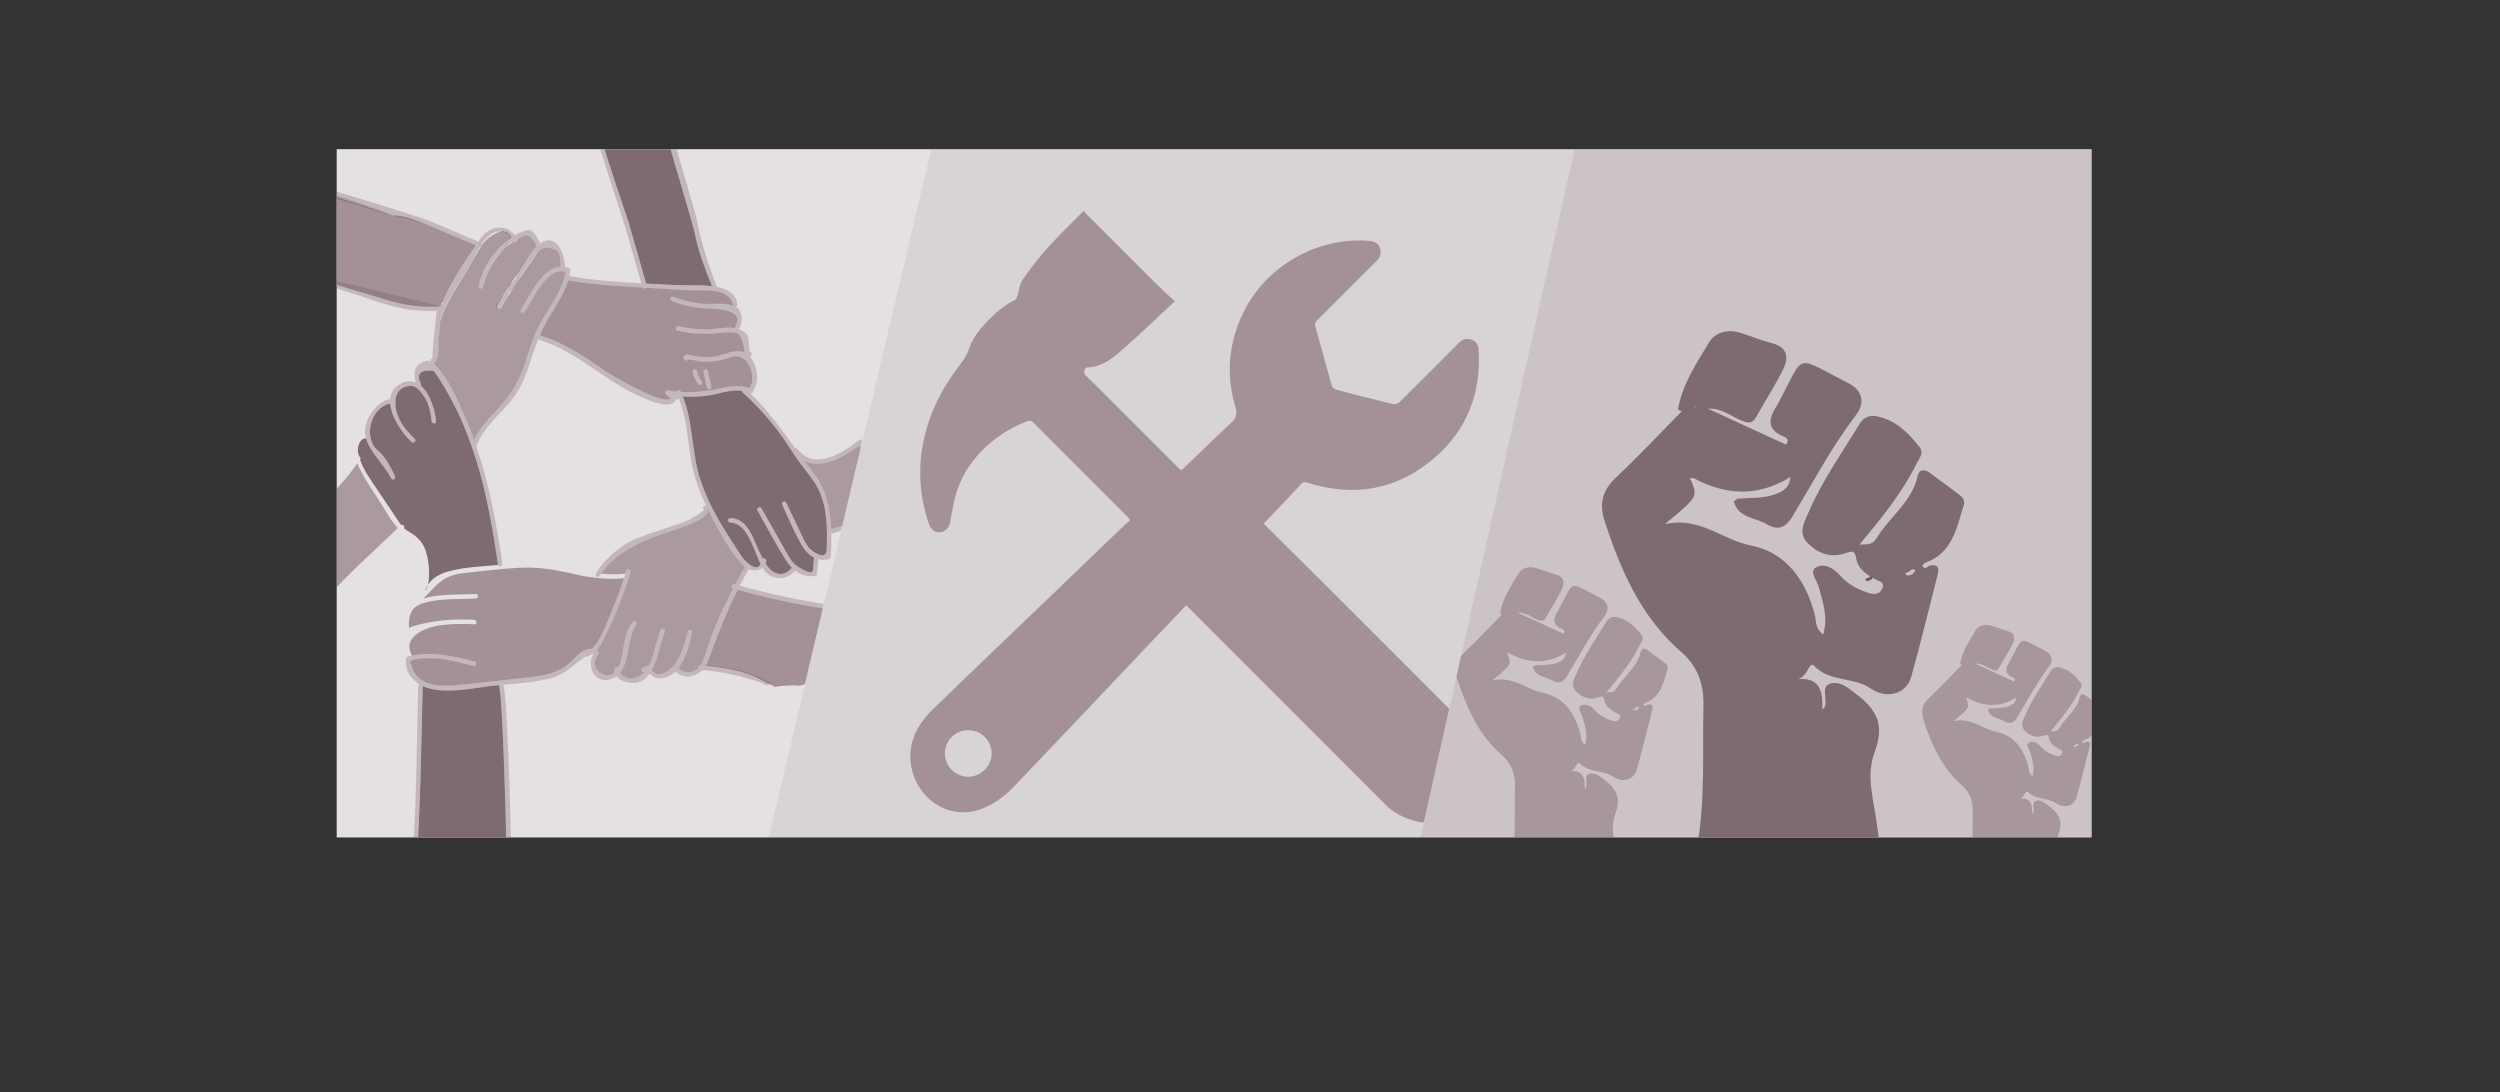 <?xml version="1.0" encoding="utf-8"?>
<!-- Generator: Adobe Illustrator 17.0.0, SVG Export Plug-In . SVG Version: 6.00 Build 0)  -->
<!DOCTYPE svg PUBLIC "-//W3C//DTD SVG 1.1//EN" "http://www.w3.org/Graphics/SVG/1.1/DTD/svg11.dtd">
<svg version="1.1" id="Layer_1" xmlns="http://www.w3.org/2000/svg" xmlns:xlink="http://www.w3.org/1999/xlink" x="0px" y="0px"
	 width="581.238px" height="253.981px" viewBox="0 0 581.238 253.981" enable-background="new 0 0 581.238 253.981"
	 xml:space="preserve">
<rect x="0" y="0" width="581.238" height="253.981" fill="#333333" stroke="none"/>
<rect x="78.289" y="34.691" fill="#FFFFFF" width="408" height="160"/>
<g>
	<defs>
		<polygon id="SVGID_22_" points="-590.711,-280.309 -590.711,-76.309 -407.923,-76.309 -353.486,-280.309 		"/>
	</defs>
	<clipPath id="SVGID_2_">
		<use xlink:href="#SVGID_22_"  overflow="visible"/>
	</clipPath>
	<g clip-path="url(#SVGID_2_)">
	</g>
</g>
<g>
	<defs>
		<polygon id="SVGID_2078_" points="-591.217,18.93 -591.217,224.411 -412.041,224.411 -356.623,19.888 		"/>
	</defs>
	<clipPath id="SVGID_4_">
		<use xlink:href="#SVGID_2078_"  overflow="visible"/>
	</clipPath>
	<g clip-path="url(#SVGID_4_)">
		<defs>
			<rect id="SVGID_2080_" x="-712.695" y="-1844.685" width="1923.24" height="3789.385"/>
		</defs>
		<clipPath id="SVGID_6_">
			<use xlink:href="#SVGID_2080_"  overflow="visible"/>
		</clipPath>
	</g>
</g>
<g>
	<polygon opacity="0.3" fill="#7E6B71" points="216.489,34.691 178.727,194.691 330.249,194.691 366.029,34.691 	"/>
	<polygon opacity="0.2" fill="#7E6B71" points="78.289,34.691 78.289,194.691 178.727,194.691 216.489,34.691 	"/>
	<polygon opacity="0.4" fill="#7E6B71" points="486.289,34.691 366.029,34.691 330.249,194.691 486.289,194.691 	"/>
	<path fill="#71535C" d="M389.438,102.85c0.251,0.092,0.502,0.184,0.753,0.275C389.84,103.308,389.573,103.259,389.438,102.85z"/>
	<path fill="#71535C" d="M400.978,120.135c-0.228,0.186-0.455,0.372-0.683,0.558C400.523,120.507,400.75,120.321,400.978,120.135z"
		/>
	<polygon fill="#71535C" points="392.77,102.345 392.968,102.373 392.849,102.531 	"/>
	<path fill="#71535C" d="M434.991,134.817c-0.479,0.173-0.98,0.543-1.362-0.152c0.285-0.14,0.57-0.28,0.856-0.419
		C434.654,134.436,434.823,134.627,434.991,134.817z"/>
	<path fill="#71535C" d="M438.196,133.2c-0.303,0.324-0.75,0.581-1.059,0.247c-0.391-0.423,0.13-0.657,0.43-0.885
		C437.776,132.774,437.986,132.987,438.196,133.2z"/>
	<path fill="#71535C" d="M434.485,134.246c0.342-0.361,0.718-0.605,1.115-0.121c0.031,0.038-0.395,0.452-0.609,0.692
		C434.823,134.627,434.654,134.436,434.485,134.246z"/>
	<path fill="#71535C" d="M392.008,116.642c-0.109-0.137-0.217-0.275-0.326-0.412c0.247-0.042,0.494-0.084,0.741-0.127
		C392.287,116.283,392.148,116.463,392.008,116.642z"/>
	<g>
		<defs>
			<polygon id="SVGID_2454_" points="486.289,34.691 366.029,34.691 330.249,194.691 486.289,194.691 			"/>
		</defs>
		<clipPath id="SVGID_8_">
			<use xlink:href="#SVGID_2454_"  overflow="visible"/>
		</clipPath>
		<path clip-path="url(#SVGID_8_)" fill="#7E6B71" d="M403.92,115.941c2.836-0.248,5.71-0.01,8.495-0.917
			c2.104-0.685,3.685-1.689,3.82-4.119c-7.504,4.669-15.006,4.29-22.546,0.215c-0.296,0.051-0.591,0.101-0.887,0.152
			c0.13,0.164,0.26,0.328,0.389,0.492c1.512,3.777,1.512,3.777-6.129,10.102c8.174-1.844,13.352,3.666,20,4.953
			c8.153,1.578,12.868,8.12,14.888,16.248c0.35,1.409,0.049,3.036,1.933,4.447c1.243-4.094-0.144-7.608-1.071-11.172
			c-0.384-1.476-2.218-3.383-0.67-4.377c1.776-1.141,4.116,0.073,5.472,1.626c1.891,2.166,4.168,3.437,6.816,4.256
			c1.284,0.397,2.506,0.439,3.165-0.957c0.757-1.605-0.874-1.782-1.655-2.23c-2.067-1.185-4.028-2.383-4.415-5
			c-0.308-2.084-1.586-1.323-2.73-0.966c-3.407,1.063-6.27-0.126-8.569-2.491c-2.287-2.352-0.651-5.005,0.321-7.245
			c3.163-7.286,7.774-13.769,11.881-20.53c0.896-1.475,2.312-1.942,3.889-1.641c4.451,0.85,7.419,3.883,10.032,7.259
			c1.009,1.303-0.193,2.587-0.778,3.774c-3.396,6.9-8.261,12.792-13.277,18.816c2.872-0.135,3.051-0.02,4.358-2.054
			c2.996-4.663,7.887-8.061,9.177-13.874c0.378-1.705,1.623-1.648,2.83-0.777c2.324,1.676,4.611,3.403,6.902,5.125
			c0.808,0.608,1.339,1.336,0.985,2.451c-1.681,5.286-2.59,11.08-8.87,13.295c-0.359,0.274-0.983,0.553-0.515,1.059
			c0.369,0.399,0.904,0.092,1.267-0.295c1.895-0.525,2.55,0.157,2.061,2.057c-2.041,7.927-3.923,15.899-6.155,23.772
			c-1.082,3.814-5.447,5.36-9.455,2.649c-4.055-2.743-9.392-1.383-13.098-5.234c-1.278-1.328-1.532,3.188-4.312,3.127
			c5.766-0.709,6.329,2.82,6.218,7.041c0.417-0.447,0.55-0.528,0.587-0.64c0.584-1.776-0.831-4.549,0.963-5.291
			c2.374-0.983,4.584,0.97,6.551,2.497c5.119,3.974,6.206,7.484,4.014,13.459c-1.949,5.311-0.299,10.54,0.443,15.739
			c1.136,7.959,1.291,7.942-6.54,9.469c-10.178,1.985-20.375,3.879-30.527,5.993c-2.885,0.601-4.054-0.309-4.341-3.09
			c-0.21-2.038-0.632-4.064-0.273-6.11c1.924-10.971,1.242-22.047,1.48-33.093c0.109-5.054-1.474-9.126-5.18-12.34
			c-9.363-8.12-14.024-18.925-17.771-30.332c-1.355-4.126-0.572-7.24,2.655-10.259c5.272-4.933,10.198-10.234,15.27-15.38
			c-0.3-0.109-0.6-0.219-0.901-0.329c0.949-5.814,4.214-10.61,7.118-15.498c1.497-2.52,4.315-3.29,7.257-2.423
			c2.487,0.733,4.889,1.776,7.397,2.416c3.743,0.954,4.053,3.397,2.637,6.218c-1.896,3.777-4.216,7.34-6.269,11.042
			c-0.936,1.687-2.078,1.278-3.45,0.726c-2.352-0.947-4.344-2.872-7.749-2.744c6.428,2.959,12.312,5.668,18.161,8.36
			c0.854-0.971,0.186-1.578-0.323-1.779c-4.106-1.619-3.863-4.211-1.763-7.294c0.229-0.336,0.379-0.726,0.573-1.087
			c6.069-11.299,3.286-10.591,16.155-4.065c3.052,1.548,3.849,4.452,1.709,7.262c-5.654,7.426-10.008,15.644-14.783,23.604
			c-1.556,2.594-3.295,3.491-6.003,1.875c-2.674-1.595-6.587-1.383-7.684-5.275C403.376,116.386,403.648,116.163,403.92,115.941z
			 M443.992,132.816c-0.341,0.167-0.682,0.334-1.023,0.502c0.457,0.831,1.056,0.389,1.628,0.181
			c0.256-0.286,0.766-0.782,0.729-0.828C444.851,132.093,444.401,132.384,443.992,132.816z M394.104,94.665l0.095,0.223l0.141-0.189
			L394.104,94.665z"/>
		<path opacity="0.4" clip-path="url(#SVGID_8_)" fill="#71535C" d="M356.851,154.7c1.662-0.145,3.346-0.006,4.978-0.538
			c1.233-0.402,2.159-0.99,2.238-2.414c-4.398,2.736-8.793,2.514-13.212,0.126c-0.173,0.03-0.346,0.059-0.52,0.089
			c0.076,0.096,0.152,0.192,0.228,0.289c0.886,2.214,0.886,2.214-3.591,5.92c4.79-1.081,7.824,2.149,11.72,2.903
			c4.777,0.925,7.54,4.758,8.724,9.521c0.205,0.825,0.029,1.779,1.133,2.606c0.729-2.399-0.085-4.458-0.628-6.547
			c-0.225-0.865-1.3-1.983-0.392-2.565c1.041-0.668,2.412,0.043,3.207,0.953c1.108,1.269,2.442,2.014,3.994,2.494
			c0.753,0.233,1.469,0.257,1.855-0.561c0.444-0.941-0.512-1.044-0.97-1.307c-1.211-0.695-2.361-1.396-2.587-2.93
			c-0.181-1.221-0.93-0.775-1.6-0.566c-1.997,0.623-3.674-0.074-5.022-1.46c-1.34-1.378-0.382-2.933,0.188-4.246
			c1.854-4.269,4.556-8.069,6.962-12.031c0.525-0.864,1.355-1.138,2.279-0.962c2.608,0.498,4.347,2.276,5.879,4.254
			c0.591,0.764-0.113,1.516-0.456,2.212c-1.99,4.043-4.841,7.496-7.78,11.026c1.683-0.079,1.788-0.012,2.554-1.204
			c1.756-2.732,4.622-4.724,5.378-8.13c0.222-0.999,0.951-0.966,1.658-0.455c1.362,0.982,2.702,1.994,4.044,3.004
			c0.474,0.356,0.785,0.783,0.577,1.436c-0.985,3.098-1.517,6.493-5.198,7.791c-0.21,0.16-0.576,0.324-0.302,0.62
			c0.217,0.234,0.53,0.054,0.742-0.173c1.11-0.308,1.494,0.092,1.208,1.205c-1.196,4.645-2.299,9.317-3.607,13.931
			c-0.634,2.235-3.192,3.141-5.541,1.552c-2.376-1.607-5.504-0.811-7.675-3.067c-0.749-0.778-0.898,1.868-2.527,1.833
			c3.379-0.415,3.709,1.653,3.644,4.126c0.244-0.262,0.323-0.309,0.344-0.375c0.342-1.04-0.487-2.666,0.564-3.101
			c1.391-0.576,2.686,0.568,3.839,1.463c3,2.329,3.637,4.386,2.352,7.887c-1.142,3.112-0.175,6.177,0.26,9.223
			c0.666,4.664,0.756,4.654-3.833,5.549c-5.965,1.163-11.94,2.273-17.889,3.512c-1.691,0.352-2.376-0.181-2.544-1.81
			c-0.123-1.194-0.37-2.381-0.16-3.581c1.128-6.429,0.728-12.919,0.867-19.392c0.064-2.961-0.864-5.348-3.035-7.231
			c-5.487-4.759-8.218-11.09-10.414-17.774c-0.794-2.418-0.335-4.243,1.556-6.012c3.089-2.89,5.976-5.997,8.948-9.013
			c-0.176-0.064-0.352-0.128-0.528-0.193c0.556-3.407,2.469-6.217,4.171-9.082c0.877-1.477,2.529-1.928,4.252-1.42
			c1.458,0.43,2.865,1.041,4.335,1.415c2.193,0.559,2.375,1.991,1.545,3.643c-1.111,2.214-2.471,4.301-3.674,6.471
			c-0.548,0.988-1.218,0.749-2.022,0.426c-1.378-0.555-2.546-1.683-4.541-1.608c3.767,1.734,7.215,3.321,10.642,4.899
			c0.5-0.569,0.109-0.925-0.189-1.042c-2.406-0.948-2.264-2.467-1.033-4.275c0.134-0.197,0.222-0.425,0.336-0.637
			c3.556-6.621,1.926-6.207,9.467-2.382c1.788,0.907,2.256,2.609,1.002,4.256c-3.313,4.351-5.865,9.167-8.663,13.832
			c-0.912,1.52-1.931,2.045-3.517,1.099c-1.567-0.935-3.86-0.811-4.503-3.091C356.532,154.96,356.692,154.83,356.851,154.7z
			 M380.333,164.589c-0.2,0.098-0.4,0.196-0.6,0.294c0.268,0.487,0.619,0.228,0.954,0.106c0.15-0.168,0.449-0.458,0.427-0.485
			C380.837,164.165,380.573,164.336,380.333,164.589z M351.099,142.232l0.056,0.13l0.083-0.11L351.099,142.232z"/>
		<path opacity="0.4" clip-path="url(#SVGID_8_)" fill="#71535C" d="M462.588,164.717c1.416-0.124,2.851-0.005,4.241-0.458
			c1.05-0.342,1.84-0.843,1.907-2.057c-3.747,2.331-7.492,2.142-11.256,0.107c-0.148,0.026-0.295,0.051-0.443,0.076
			c0.065,0.082,0.13,0.164,0.194,0.246c0.755,1.886,0.755,1.886-3.06,5.044c4.081-0.921,6.666,1.831,9.985,2.473
			c4.07,0.788,6.424,4.054,7.433,8.112c0.175,0.703,0.024,1.516,0.965,2.22c0.621-2.044-0.072-3.798-0.535-5.578
			c-0.192-0.737-1.107-1.689-0.334-2.185c0.887-0.569,2.055,0.036,2.732,0.812c0.944,1.081,2.081,1.716,3.403,2.125
			c0.641,0.198,1.251,0.219,1.58-0.478c0.378-0.801-0.437-0.89-0.826-1.113c-1.032-0.592-2.011-1.19-2.204-2.496
			c-0.154-1.04-0.792-0.66-1.363-0.482c-1.701,0.531-3.13-0.063-4.278-1.244c-1.142-1.174-0.325-2.499,0.16-3.617
			c1.579-3.637,3.881-6.874,5.932-10.25c0.447-0.736,1.154-0.97,1.942-0.819c2.222,0.424,3.704,1.939,5.008,3.624
			c0.504,0.651-0.097,1.292-0.388,1.884c-1.695,3.445-4.124,6.386-6.629,9.394c1.434-0.067,1.523-0.01,2.176-1.026
			c1.496-2.328,3.938-4.024,4.582-6.927c0.189-0.851,0.81-0.823,1.413-0.388c1.16,0.837,2.302,1.699,3.446,2.559
			c0.403,0.303,0.668,0.667,0.492,1.224c-0.839,2.639-1.293,5.532-4.429,6.638c-0.179,0.137-0.491,0.276-0.257,0.529
			c0.184,0.199,0.451,0.046,0.632-0.147c0.946-0.262,1.273,0.078,1.029,1.027c-1.019,3.958-1.958,7.938-3.073,11.868
			c-0.54,1.904-2.72,2.676-4.72,1.323c-2.024-1.369-4.689-0.691-6.539-2.613c-0.638-0.663-0.765,1.592-2.153,1.561
			c2.879-0.354,3.16,1.408,3.104,3.515c0.208-0.223,0.275-0.263,0.293-0.32c0.291-0.886-0.415-2.271,0.481-2.642
			c1.185-0.491,2.288,0.484,3.27,1.247c2.556,1.984,3.099,3.737,2.004,6.719c-0.973,2.652-0.149,5.262,0.221,7.858
			c0.567,3.973,0.644,3.965-3.265,4.727c-5.082,0.991-10.173,1.937-15.241,2.992c-1.44,0.3-2.024-0.154-2.167-1.542
			c-0.105-1.018-0.315-2.029-0.136-3.051c0.961-5.477,0.62-11.007,0.739-16.522c0.054-2.523-0.736-4.556-2.586-6.161
			c-4.675-4.054-7.001-9.449-8.872-15.143c-0.677-2.06-0.286-3.615,1.326-5.122c2.632-2.463,5.091-5.11,7.624-7.678
			c-0.15-0.055-0.3-0.109-0.45-0.164c0.474-2.903,2.104-5.297,3.554-7.737c0.747-1.258,2.154-1.643,3.623-1.21
			c1.242,0.366,2.441,0.887,3.693,1.206c1.869,0.476,2.023,1.696,1.317,3.104c-0.947,1.886-2.105,3.665-3.13,5.513
			c-0.467,0.842-1.038,0.638-1.722,0.363c-1.174-0.473-2.169-1.434-3.869-1.37c3.209,1.477,6.147,2.83,9.067,4.174
			c0.426-0.485,0.093-0.788-0.161-0.888c-2.05-0.808-1.929-2.102-0.88-3.642c0.114-0.168,0.189-0.362,0.286-0.543
			c3.03-5.641,1.641-5.288,8.065-2.029c1.524,0.773,1.922,2.223,0.853,3.626c-2.823,3.707-4.997,7.81-7.38,11.785
			c-0.777,1.295-1.645,1.743-2.997,0.936c-1.335-0.796-3.288-0.691-3.836-2.634C462.316,164.939,462.452,164.828,462.588,164.717z
			 M482.594,173.142c-0.17,0.083-0.341,0.167-0.511,0.25c0.228,0.415,0.527,0.194,0.813,0.09c0.128-0.143,0.383-0.39,0.364-0.413
			C483.023,172.781,482.798,172.927,482.594,173.142z M457.687,154.095l0.048,0.111l0.07-0.094L457.687,154.095z"/>
	</g>
	<g>
		<defs>
			<polygon id="SVGID_2456_" points="78.289,34.691 78.289,194.691 178.727,194.691 216.489,34.691 			"/>
		</defs>
		<clipPath id="SVGID_10_">
			<use xlink:href="#SVGID_2456_"  overflow="visible"/>
		</clipPath>
		<g clip-path="url(#SVGID_10_)">
			<path fill="#7E6B71" d="M96.786,198.536c5.496,4.715,14.021,5.727,19.992,1.727c0.318-0.55,0.572-1.166,0.728-1.877
				c0.038-0.171,0.135-0.276,0.254-0.331c-0.023-3.208-0.838-35.566-1.73-38.578c-0.019-0.065-0.019-0.123-0.016-0.18
				c-0.571,0.054-1.14,0.11-1.705,0.172c-4.189,0.46-11.527,2.183-16.045,0.022c0.003,0.026,0.013,0.045,0.012,0.073
				C98.159,162.986,97.662,195.234,96.786,198.536z"/>
			<path opacity="0.5" fill="#71535C" d="M75.332,140.03c3.988-5.323,12.419-12.583,17.126-17.245
				c-1.811-1.95-3.157-4.719-4.54-6.775c-0.523-0.778-3.313-4.743-4.852-8.269c-3.296,4.633-7.095,9.06-12.62,10.895
				c-0.058,0.087-0.098,0.147-0.156,0.234C70.893,126.366,70.995,133.998,75.332,140.03z"/>
			<path opacity="0.5" fill="#71535C" d="M145.418,133.34c0.067-0.216,0.14-0.43,0.205-0.646c0.195-0.643,1.203-0.369,1.007,0.278
				c-1.287,4.25-2.84,8.429-4.767,12.433c-0.876,1.821-1.729,4.243-3.222,5.835c0.418-0.097,0.858,0.471,0.487,0.885
				c-2.59,2.897,1.429,6.271,3.734,4.266c-0.191-0.713,0.224-1.544,0.931-1.332c0.492-1.03,0.752-2.114,0.941-3.251
				c0.421-2.531,0.737-5.008,2.306-7.115c0.397-0.534,1.305-0.014,0.902,0.527c-2.109,2.831-1.465,8.495-3.825,11.294
				c0.86,0.668,1.699,1.375,2.977,1.208c1.146-0.15,2.103-0.723,2.844-1.532c-0.06,0.008-0.12,0.021-0.18,0.046
				c-0.621,0.26-0.89-0.752-0.278-1.007c0.331-0.138,0.662-0.277,0.993-0.415c0.112-0.047,0.259-0.019,0.382,0.045
				c0.042-0.08,0.089-0.157,0.127-0.239c1.24-2.627,1.492-5.568,2.67-8.224c0.273-0.615,1.173-0.083,0.902,0.527
				c-0.947,2.136-1.489,6.155-3.035,8.923c1.301,1.721,3.379,0.682,4.828-0.781c0.054-0.187,0.195-0.339,0.366-0.394
				c0.43-0.492,0.782-1.007,1.006-1.466c1.004-2.052,1.708-4.17,2.195-6.398c0.144-0.658,1.151-0.379,1.007,0.278
				c-0.526,2.408-1.388,5.995-3.181,8.286c0.89,0.75,2.097,1.165,3.255,0.786c0.595-0.194,1.046-0.49,1.412-0.851
				c-0.115-0.262-0.047-0.582,0.323-0.666c0.083-0.019,0.166-0.037,0.248-0.056c0.361-0.583,0.613-1.263,0.846-1.995
				c0.765-2.4,1.593-4.783,2.554-7.113c1.121-2.718,2.553-5.769,4.056-8.673c-0.611-0.206-0.339-1.18,0.301-0.996
				c0.065,0.019,0.13,0.036,0.195,0.054c0.752-1.421,1.514-2.795,2.26-4.058c-0.049-0.042-0.105-0.076-0.152-0.122
				c-3.14-3.039-5.493-7.687-7.547-11.505c-0.278-0.516-0.548-1.035-0.811-1.557c-0.389,1.716-2.881,2.663-4.306,3.27
				c-2.198,0.937-4.468,1.621-6.733,2.37c-4.724,1.562-10.947,4.641-13.876,9.114C141.735,133.573,143.661,133.609,145.418,133.34z"
				/>
			<path fill="#7E6B71" d="M176.131,118.707c-0.333-0.587,0.569-1.113,0.902-0.527c1.671,2.942,3.342,5.884,5.013,8.826
				c0.785,1.383,1.539,3.014,2.687,4.141c0.326,0.32,4.072,3.062,4.29,1.343c0.076-0.602,0.152-2.236,0.229-2.849
				c-0.925-0.457-1.734-1.192-2.345-2.136c-2.034-3.141-3.43-6.775-5.04-10.146c-0.289-0.605,0.612-1.135,0.902-0.527
				c1.182,2.475,2.355,4.955,3.547,7.425c0.521,1.079,1.046,2.349,1.882,3.224c0.963,1.008,3.897,2.88,3.995,0.334
				c0.185-4.789,0.202-10.111-2.117-14.458c-1.121-2.101-2.684-3.824-4.086-5.73c-1.416-1.925-2.637-3.976-4.018-5.924
				c-2.708-3.82-5.796-7.283-9.269-10.421c-0.141-0.128-0.177-0.277-0.154-0.416c-2.789-0.42-5.661,0.833-8.452,1.169
				c-1.792,0.215-3.558,0.266-5.322,0.167c2.46,6.185,1.965,13.022,4.055,19.33c1.316,3.973,3.203,7.698,5.387,11.261
				c0.951,1.551,1.928,3.086,2.926,4.607c0.456,0.695,0.891,1.415,1.381,2.087c0.437,0.6,3.203,3.859,4.306,1.665
				c-1.726-3.589-3.096-9.618-7.037-9.643c-0.674-0.004-0.674-1.049,0-1.045c2.734,0.017,4.263,2.319,5.319,4.589
				c0.39,0.838,1.188,2.888,2.234,4.832c0.329-0.192,0.893,0.087,0.796,0.591c-0.036,0.188-0.093,0.358-0.159,0.521
				c1.586,2.585,4.102,3.443,6.124,1c-0.438-0.442-0.839-0.942-1.195-1.491C180.452,126.712,178.364,122.639,176.131,118.707z"/>
			<path fill="#A39197" d="M193.642,146.847c-0.161-1.61-0.397-3.203-0.527-4.81c-0.17-0.052-0.346-0.1-0.527-0.143
				c-0.197-0.047-0.301-0.174-0.344-0.32c-7.001-1.064-13.918-2.555-20.737-4.471c-2.668,5.319-4.943,11.105-6.894,16.466
				c-0.155,0.425-0.354,0.824-0.585,1.192c3.208,0.394,6.461,0.816,9.531,1.827c2.314,0.762,4.417,2.079,6.614,3.107
				c1.594-0.303,3.246-0.335,4.862-0.336c0.225,0,0.424,0.037,0.612,0.09c2.912-0.421,4.725-2.605,6.249-5.476
				C193.121,151.662,193.907,149.504,193.642,146.847z"/>
			<path opacity="0.5" fill="#71535C" d="M209.319,114.464c0.158-0.307,0.305-0.63,0.445-0.961c0.409-1.759,0.711-3.519,0.569-5.293
				c-0.278-3.469-2.226-7.341-6.191-6.866c-0.214,0.026-0.405,0.014-0.585-0.013c-1.281,0.905-2.138,1.998-3.664,2.469
				c-0.162,0.05-0.3,0.024-0.407-0.046c-3.545,2.659-8.54,5.439-12.492,3.361c0.67,0.903,1.349,1.803,2.048,2.696
				c3.03,3.872,4.013,8.506,4.209,13.24c0.029-0.015,0.05-0.036,0.083-0.047c5.228-1.718,12.973-2.916,15.716-8.307
				C209.116,114.568,209.214,114.499,209.319,114.464z"/>
			<path fill="#A39197" d="M133.731,133.522c-4.393-1.034-8.66-1.792-13.195-1.511c-4.246,0.263-8.486,0.765-12.714,1.231
				c-2.901,0.32-4.769,1.173-6.805,3.255c-0.862,0.881-1.724,1.763-2.586,2.644c3.845-1.133,8.261-0.826,12.188-1.039
				c0.674-0.036,0.67,1.009,0,1.045c-3.518,0.19-7.338-0.015-10.794,0.721c-1.515,0.323-3.466,0.847-4.189,2.402
				c-0.578,1.244-0.625,2.488-0.523,3.77c0.22-0.16,0.483-0.295,0.801-0.394c4.61-1.439,9.553-1.808,14.353-1.542
				c0.67,0.037,0.673,1.082,0,1.045c-2.579-0.143-5.177-0.135-7.743,0.2c-3.093,0.404-9.192,2.379-6.798,7.028
				c0.008,0.015,0.006,0.029,0.013,0.044c4.92-0.974,9.764,0.144,14.575,1.395c0.652,0.169,0.375,1.177-0.278,1.007
				c-3.061-0.796-6.228-1.683-9.409-1.763c-1.535-0.039-3.108-0.039-4.609,0.341c-0.499,0.126-0.706,0.423-0.735,0.8
				c0.148,0.042,0.276,0.147,0.322,0.347c1.22,5.369,7.402,5.119,11.698,4.647c4.338-0.477,8.676-0.953,13.013-1.43
				c4.506-0.495,9.333-0.698,12.696-4.186c1.019-1.056,2.626-2.937,4.474-2.665c2.254-1.885,3.677-6.352,4.645-8.613
				c1.105-2.581,2.077-5.204,2.94-7.87C141.571,134.831,136.993,134.29,133.731,133.522z"/>
			<path fill="#7E6B71" d="M161.528,54.271c-0.461-2.342-5.167-17.713-5.722-20.035c-0.086-0.358-0.518-2.074-0.976-3.642
				c-4.926-0.327-9.787,1.654-14.39,3.471c0.25,1.691,5.412,16.588,5.793,17.921c0.46,1.607,0.919,3.214,1.379,4.822
				c0.868,3.036,1.736,6.072,2.605,9.109c2.027,0.108,4.051,0.207,6.063,0.32c2.978,0.167,6.238-0.073,9.252,0.299
				C163.926,62.514,162.368,58.543,161.528,54.271z"/>
			<path fill="#A39197" d="M170.328,82.93c-1.14,0.339-2.28,0.756-3.464,0.915c-1.32,0.177-2.654,0.329-3.987,0.182
				c-0.487-0.054-2.034-0.465-2.805-0.498c-0.01,0.011-0.012,0.022-0.023,0.033c-0.038,0.036-0.076,0.073-0.114,0.109
				c-0.192,0.184-0.552,0.221-0.739,0c-0.049-0.058-0.099-0.117-0.148-0.175c-0.217-0.256-0.201-0.637,0.106-0.82
				c0.367-0.22,0.572-0.271,1.012-0.166c2.076,0.493,4.298,0.749,6.419,0.33c1.792-0.354,4.2-1.66,6.065-1.045
				c0.18,0.059,0.352,0.136,0.519,0.222c-0.293-1.596-0.614-4.453-2.278-4.684c-1.403-0.194-2.731-0.018-4.124,0.118
				c-3.127,0.304-6.164,0.105-9.226-0.581c-0.657-0.147-0.379-1.155,0.278-1.007c2.626,0.588,5.346,0.893,8.037,0.632
				c1.512-0.147,3.112-0.474,4.632-0.263c0.131,0.018,0.256,0.04,0.38,0.063c-0.015-0.102-0.005-0.212,0.066-0.327
				c2.822-4.592-6.32-4.14-8.179-4.361c-2.261-0.268-4.403-0.778-6.532-1.594c-0.623-0.238-0.353-1.249,0.278-1.007
				c2.596,0.994,5.339,1.68,8.139,1.662c1.998-0.013,3.914-0.236,5.824,0.408c-0.009-0.028-0.025-0.048-0.03-0.08
				c-0.668-4.312-7.015-3.365-10.172-3.51c-3.32-0.152-6.637-0.36-9.954-0.583c-0.011-0.001-0.022-0.001-0.033-0.002
				c-0.214,0.249-0.665,0.275-0.853-0.055c-5.79-0.376-11.606-0.66-17.331-1.637c-0.909,2.952-2.593,5.548-4.24,8.211
				c-0.931,1.504-1.687,3.027-2.351,4.578c0.03,0.003,0.056-0.002,0.088,0.007c4.994,1.407,10.591,5.04,14.765,7.99
				c1.477,1.044,13.937,8.558,15.69,6.591c-0.468-0.205-0.813-0.476-1.202-0.941c-0.346-0.412-0.017-0.965,0.508-0.873
				c0.665,0.117,1.319,0.198,1.97,0.264c0.175-0.342,0.726-0.476,0.922-0.061c0.023,0.048,0.041,0.098,0.064,0.146
				c3.139,0.2,6.17-0.157,9.356-0.854c2.316-0.507,4.442-0.821,6.635-0.007C176.087,87.366,173.751,81.913,170.328,82.93z
				 M162.399,89.319c-0.687-0.797-1.153-1.726-1.335-2.766c-0.115-0.659,0.892-0.941,1.007-0.278c0.15,0.86,0.493,1.641,1.066,2.305
				C163.575,89.088,162.84,89.83,162.399,89.319z M164.349,90.073l-0.786-3.54c-0.146-0.656,0.862-0.935,1.007-0.278
				c0.262,1.18,0.524,2.36,0.786,3.54C165.502,90.452,164.495,90.731,164.349,90.073z"/>
			<path fill="#7E6B71" d="M110.596,106.574c-1.323-4.131-2.857-8.209-4.828-12.079c-0.926-1.819-1.898-3.619-2.991-5.344
				c-0.624-0.985-1.236-2.001-1.945-2.929c-2.971-0.31-4.014,0.578-3.129,2.665c0.085,0.288,0.171,0.576,0.256,0.863
				c0.003,0.01,0,0.018,0.002,0.028c2.082,1.899,3.237,5.729,3.422,8.152c0.051,0.672-0.994,0.667-1.045,0
				c-0.153-2.002-0.614-4.053-1.741-5.755c-0.616-0.931-1.577-2.262-2.801-2.444c-1.963-0.053-3.208,0.793-3.736,2.539
				c-0.751,3.775,1.665,7.323,4.349,9.726c0.503,0.45-0.239,1.187-0.739,0.739c-1.88-1.684-4.671-5.559-4.969-8.898
				c-4.687,0.893-6.174,8.108-2.993,10.75c1.9,1.578,3.041,3.867,4.121,6.106c0.291,0.604-0.609,1.134-0.902,0.527
				c-1.507-3.124-4.821-5.863-5.808-9.298c-0.029,0.003-0.051,0.014-0.083,0.012c-1.457-0.084-2.095,2.206-1.737,3.672
				c0.044-0.044,0.093-0.073,0.144-0.098c-0.067,0.074-0.098,0.181-0.041,0.295c0.125,0.248,0.246,0.497,0.433,0.706
				c0.018,0.02,0.039,0.036,0.06,0.048c-0.069,0.099-0.138,0.198-0.207,0.298c0.519,1.409,1.242,2.742,1.458,3.088
				c0.999,1.602,2.069,3.158,3.123,4.724c1.098,1.632,2.196,3.264,3.294,4.895c0.529,0.787,1.064,1.693,1.703,2.483
				c0.429-0.19,0.911,0.315,0.66,0.724c0.285,0.272,0.589,0.516,0.925,0.71c2.247,1.3,3.663,2.662,4.325,5.277
				c0.571,2.253,0.787,4.778,0.366,7.103c1.291-1.763,3.003-2.545,4.727-3.013c3.669-0.996,7.728-1.164,11.539-1.495
				c-0.003-0.015-0.012-0.023-0.014-0.039C114.585,123.152,113.116,114.446,110.596,106.574z"/>
			<path fill="none" d="M161.528,54.271c-0.461-2.342-5.167-17.713-5.722-20.035c-0.086-0.358-0.518-2.074-0.976-3.642
				c-4.926-0.327-9.787,1.654-14.39,3.471c0.25,1.691,5.412,16.588,5.793,17.921c0.46,1.607,0.919,3.214,1.379,4.822
				c0.868,3.036,1.736,6.072,2.605,9.109c2.027,0.108,4.051,0.207,6.063,0.32c2.978,0.167,6.238-0.073,9.252,0.299
				C163.926,62.514,162.368,58.543,161.528,54.271z"/>
			<path fill="none" d="M121.368,55.002c-0.403,0.21-0.807,0.424-1.2,0.655c0.002,0.007,0.004,0.014,0.006,0.022
				c0.126,0.542-0.705,0.816-1.026,0.529c-0.233,0.166-0.859,0.338-0.859,0.512v9.447c0-1.112,1.619-2.216,2.371-3.306
				c1.153-1.671,2.444-4.039,4.002-5.55C124.064,55.995,123.219,54.038,121.368,55.002z"/>
			<path fill="none" d="M118.932,55.221c-0.089-0.209-0.19-0.392-0.302-0.55v0.769C118.732,55.369,118.829,55.29,118.932,55.221z"/>
			<path fill="none" d="M102.039,78.691c-0.029,0-0.059,1.128-0.088,1.513c-0.094,1.235,0.183,3.096-0.799,4.021
				c-0.104,0.098-0.263,0.255-0.413,0.241c3.513,3.422,5.895,8.982,7.774,13.425c0.611,1.445,1.176,2.926,1.708,4.395
				c1.319-2.78,3.384-4.963,5.505-7.219c3.131-3.33,5.13-6.666,6.46-11.06c1.113-3.678,2.291-7.124,4.324-10.41
				c2.055-3.321,4.279-6.541,5.007-10.429c-4.401-1.104-7.565,6.339-9.512,9.338c-0.365,0.563-1.27,0.04-0.902-0.527
				c2.001-3.082,4.903-9.885,9.32-9.998c-0.056-0.075-0.101-0.163-0.109-0.277c-0.079-1.047-0.074-2.411-0.688-3.316
				c-2.451-1.31-4.146-0.963-5.085,1.04c-0.953,1.308-2.068,2.622-2.979,3.96c-1.062,1.559-1.273,3.137-3.273,4.729v10.574H102.039z
				"/>
			<path fill="none" d="M124.747,57.311c0.078,0.173,0.152,0.336,0.22,0.478c0.291,0.608,1.192,0.077,0.902-0.527
				c-0.086-0.179-0.183-0.399-0.291-0.639c-0.041,0.029-0.081,0.053-0.122,0.083C125.212,56.886,124.976,57.089,124.747,57.311z"/>
			<path fill="none" d="M161.528,54.271c-0.461-2.342-5.167-17.713-5.722-20.035c-0.086-0.358-0.518-2.074-0.976-3.642
				c-4.926-0.327-9.787,1.654-14.39,3.471c0.25,1.691,5.412,16.588,5.793,17.921c0.46,1.607,0.919,3.214,1.379,4.822
				c0.868,3.036,1.736,6.072,2.605,9.109c2.027,0.108,4.051,0.207,6.063,0.32c2.978,0.167,6.238-0.073,9.252,0.299
				C163.926,62.514,162.368,58.543,161.528,54.271z"/>
			<path fill="#A39197" d="M99.645,52.378c-2.744-1.127-5.414-2.263-8.418-2.335c-0.011,0.008-0.016,0.018-0.029,0.026
				c-0.517,0.3-29.492-9.656-30.052-9.283c-1.474,1.691-3.836,4.457-5.453,6.056c-2.84,2.81-3.564,6.346-3.112,10.213
				c0.044,0.378-0.069,0.661-0.266,0.852c0.017,0.011,0.036,0.014,0.053,0.028c1.486,1.216,33.256,10.451,35.074,11.041
				c1.557,0.506,3.123,1.005,4.719,1.374c3.406,0.789,6.776,1.167,10.26,0.859c1.857-4.881,5.16-9.973,8.236-14.135L99.645,52.378z"
				/>
			<path opacity="0.5" fill="#71535C" d="M122.004,72.507c-0.365,0.563-1.27,0.04-0.902-0.527c2.001-3.082,4.903-9.885,9.32-9.999
				c-0.056-0.075-0.101-0.163-0.109-0.277c-0.079-1.047-0.074-2.411-0.688-3.316c-2.451-1.31-4.146-0.963-5.085,1.04
				c-0.953,1.308-1.897,2.622-2.808,3.96c-1.062,1.559-2.093,3.137-3.102,4.729l0,0c0,0,0,0,0,0.001
				c-0.722,1.141-1.435,2.288-2.13,3.446c-0.346,0.577-1.25,0.052-0.902-0.527c0.489-0.814,0.984-1.624,1.486-2.43
				c0.012-0.019,0.024-0.038,0.036-0.057c0.497-0.798,1.001-1.593,1.511-2.383l0,0c0.718-1.112,1.448-2.216,2.2-3.306
				c1.153-1.671,2.359-4.039,3.917-5.55c-0.598-1.316-1.528-3.273-3.379-2.309c-0.403,0.21-0.807,0.424-1.2,0.655
				c0.002,0.007,0.004,0.014,0.006,0.022c0.126,0.542-0.535,0.816-0.856,0.529c-0.395,0.281-0.779,0.578-1.157,0.884
				c-0.101,0.082-0.202,0.164-0.302,0.248c-0.126,0.107-0.251,0.216-0.374,0.326c-0.138,0.123-0.271,0.25-0.404,0.378
				c-0.091,0.088-0.184,0.175-0.273,0.266c-0.224,0.228-0.443,0.461-0.649,0.706c-1.922,2.278-3.205,4.814-3.877,7.719
				c-0.152,0.656-1.159,0.378-1.007-0.278c0.915-3.955,3.059-7.744,6.309-10.256c0.441-0.341,0.89-0.67,1.349-0.981
				c-0.161-0.378-0.362-0.667-0.593-0.883c-0.014-0.013-0.028-0.029-0.042-0.042c-0.039-0.035-0.08-0.064-0.121-0.095
				c-0.023-0.017-0.045-0.036-0.069-0.052c-0.04-0.027-0.081-0.05-0.121-0.073c-0.026-0.015-0.052-0.031-0.079-0.045
				c-0.041-0.021-0.083-0.038-0.125-0.056c-0.029-0.012-0.057-0.025-0.086-0.035c-0.042-0.015-0.085-0.028-0.128-0.04
				c-0.03-0.009-0.06-0.017-0.091-0.025c-0.043-0.01-0.087-0.018-0.132-0.025c-0.032-0.005-0.064-0.01-0.096-0.014
				c-0.045-0.005-0.09-0.074-0.135-0.076c-0.033-0.002-0.066-0.069-0.099-0.069c-0.046,0-0.092,0-0.138,0
				c-0.034,0-0.068,0.068-0.102,0.071c-0.047,0.003-0.094,0.04-0.141,0.046c-0.035,0.004-0.069,0.026-0.104,0.031
				c-0.048,0.007-0.095,0.023-0.143,0.033c-0.035,0.007-0.071,0.019-0.106,0.027c-0.048,0.011-0.097,0.024-0.145,0.037
				c-0.035,0.009-0.071,0.021-0.106,0.032c-0.049,0.015-0.098,0.029-0.147,0.046c-0.035,0.012-0.07,0.025-0.105,0.038
				c-0.05,0.018-0.1,0.036-0.15,0.055c-0.033,0.013-0.066,0.028-0.1,0.042c-0.052,0.022-0.104,0.043-0.156,0.067
				c-0.027,0.012-0.054,0.026-0.081,0.039c-0.191,0.09-0.381,0.191-0.569,0.301c-0.033,0.019-0.066,0.038-0.099,0.058
				c-0.046,0.028-0.092,0.058-0.138,0.087c-0.037,0.024-0.074,0.047-0.111,0.071c-0.043,0.028-0.085,0.058-0.128,0.087
				c-0.039,0.027-0.078,0.053-0.117,0.081c-0.041,0.029-0.081,0.058-0.121,0.087c-0.039,0.029-0.079,0.057-0.118,0.087
				c-0.04,0.03-0.079,0.061-0.118,0.091c-0.038,0.03-0.076,0.059-0.113,0.089c-0.038,0.03-0.075,0.061-0.112,0.092
				c-0.038,0.032-0.076,0.063-0.113,0.095c-0.036,0.031-0.071,0.061-0.106,0.092c-0.037,0.033-0.074,0.065-0.11,0.098
				c-0.034,0.031-0.067,0.061-0.1,0.092c-0.036,0.034-0.072,0.068-0.107,0.102c-0.031,0.03-0.062,0.06-0.093,0.091
				c-0.035,0.035-0.069,0.069-0.102,0.104c-0.029,0.03-0.059,0.06-0.087,0.09c-0.033,0.035-0.065,0.07-0.097,0.105
				c-0.027,0.029-0.054,0.058-0.079,0.087c-0.032,0.036-0.062,0.072-0.093,0.107c-0.024,0.028-0.048,0.056-0.071,0.083
				c-0.031,0.038-0.06,0.075-0.09,0.112c-0.02,0.025-0.04,0.05-0.059,0.075c-0.032,0.042-0.062,0.083-0.091,0.125
				c-0.014,0.02-0.029,0.039-0.043,0.059c-0.042,0.06-0.082,0.12-0.118,0.178c-1.09,1.74-2.126,3.523-3.12,5.32
				c-2.059,3.725-5.421,8.054-6.43,12.205c-0.008,0.033-0.026-0.304-0.038-0.276c-0.12,1.573-0.24,3.361-0.36,4.361h0.009
				c-0.032,0-0.065,1.147-0.097,1.57c-0.094,1.235,0.183,3.068-0.799,3.993c-0.104,0.098-0.263,0.241-0.413,0.226
				c3.513,3.422,5.895,8.975,7.774,13.417c0.611,1.445,1.176,2.922,1.708,4.391c1.319-2.78,3.384-4.964,5.505-7.22
				c3.131-3.33,5.13-6.667,6.46-11.061c1.113-3.678,2.291-7.124,4.324-10.41c2.055-3.321,4.279-6.542,5.007-10.429
				C127.116,62.064,123.952,69.508,122.004,72.507z"/>
			<g>
				<path opacity="0.3" fill="#71535C" d="M173.821,83.061c0.257,0.016,0.403-0.008,0.54-0.098c-0.348-0.39-0.743-0.717-1.19-0.948
					c0.047,0.258,0.094,0.487,0.146,0.662C173.386,82.912,173.584,83.046,173.821,83.061z"/>
				<path opacity="0.3" fill="#71535C" d="M174.891,90.503c-0.2-0.093-0.398-0.172-0.597-0.246c-0.014,0.023-0.026,0.047-0.041,0.07
					c-0.368,0.564,0.53,1.086,0.899,0.531C175.14,90.718,175.067,90.584,174.891,90.503z"/>
				<path opacity="0.3" fill="#71535C" d="M189.252,129.629c0,0.003-0.001,0.008-0.001,0.011c0.322,0.159,0.656,0.287,1.003,0.374
					c0.014-0.142,0.029-0.272,0.043-0.386C190.381,128.962,189.335,128.97,189.252,129.629z"/>
				<path opacity="0.3" fill="#71535C" d="M184.198,131.893c-0.03,0.038-0.062,0.069-0.092,0.105c0.248,0.25,0.508,0.481,0.781,0.69
					c0.016-0.02,0.034-0.036,0.05-0.056C185.35,132.109,184.615,131.364,184.198,131.893z"/>
				<path opacity="0.3" fill="#71535C" d="M173.289,131.639c-0.032,0.053-0.064,0.11-0.095,0.163
					c0.271,0.232,0.569,0.422,0.889,0.554c0.037-0.062,0.072-0.128,0.109-0.19C174.537,131.586,173.633,131.061,173.289,131.639z"/>
				<path opacity="0.3" fill="#71535C" d="M138.532,133.364c-0.34,0.584,0.563,1.109,0.902,0.527
					c0.103-0.177,0.221-0.347,0.334-0.519c-0.385-0.039-0.771-0.084-1.158-0.134C138.585,133.28,138.556,133.322,138.532,133.364z"
					/>
				<path opacity="0.3" fill="#71535C" d="M145.501,133.329c-0.027,0.004-0.056,0.006-0.084,0.011
					c-0.113,0.365-0.229,0.729-0.347,1.093c0.241-0.028,0.478-0.059,0.708-0.096C146.443,134.231,146.16,133.224,145.501,133.329z"
					/>
				<path opacity="0.3" fill="#71535C" d="M99.181,137.357c0.158-0.485,0.27-0.988,0.362-1.497
					c-0.253,0.346-0.492,0.725-0.709,1.151C98.873,136.963,99.158,137.426,99.181,137.357z"/>
				<path opacity="0.3" fill="#71535C" d="M98.304,137.732c-0.163,0.501,0.097-0.197,0.401-0.576
					c-0.117,0.132-0.232,0.262-0.348,0.393C98.339,137.61,98.323,137.674,98.304,137.732z"/>
				<path opacity="0.3" fill="#71535C" d="M94.807,152.631c-0.033,0.008-0.058,0.026-0.086,0.039
					c0.033,0.086,0.067,0.166,0.103,0.235c0.301,0.584,1.156,0.096,0.915-0.483C95.429,152.484,95.118,152.552,94.807,152.631z"/>
				<path opacity="0.3" fill="#71535C" d="M137.851,150.997c-0.123-0.037-0.244-0.063-0.365-0.081
					c-0.388,0.324-0.797,0.581-1.236,0.728c-0.498,0.166-0.435,0.813-0.078,0.987c0.099,0.048,0.216,0.067,0.356,0.02
					c0.448-0.15,0.854-0.365,1.226-0.63c0.08-0.004,0.154-0.022,0.215-0.06C138.298,151.756,138.338,151.143,137.851,150.997z"/>
				<path opacity="0.3" fill="#71535C" d="M116.014,159.299c0.34-0.032,0.683-0.062,1.025-0.092
					c-0.001-0.002-0.001-0.004-0.002-0.006C116.865,158.621,116.039,158.788,116.014,159.299z"/>
				<path opacity="0.3" fill="#71535C" d="M125.578,56.623c-0.041,0.028-0.081,0.053-0.122,0.083
					c-0.245,0.18-0.481,0.384-0.709,0.605c0.078,0.173,0.152,0.336,0.22,0.478c0.291,0.607,1.192,0.077,0.902-0.527
					C125.784,57.083,125.686,56.862,125.578,56.623z"/>
				<path opacity="0.3" fill="#71535C" d="M171.8,76.533c-0.291-0.103-0.6-0.18-0.93-0.24
					C170.928,76.688,171.504,76.923,171.8,76.533z"/>
				<path opacity="0.3" fill="#71535C" d="M125.118,78.911c0.123-0.306,0.251-0.611,0.382-0.915
					C124.991,77.937,124.757,78.619,125.118,78.911z"/>
				<path opacity="0.3" fill="#71535C" d="M116.79,131.265c-0.051,0.005-0.101,0.009-0.152,0.014
					c-0.274,0.026-0.552,0.049-0.829,0.073C115.928,131.879,116.664,131.737,116.79,131.265z"/>
				<path opacity="0.3" fill="#71535C" d="M90.693,92.821c-0.026,0.331-0.021,0.67,0.01,1.016c0.019-0.004,0.037-0.009,0.056-0.013
					C91.346,93.72,91.192,92.924,90.693,92.821z"/>
				<path opacity="0.3" fill="#71535C" d="M61.771,40.497c-0.015,0.008-0.03,0.018-0.044,0.026c-0.209,0.302-0.078,0.836,0.405,0.84
					c0.066,0.001,29.03,8.679,29.096,8.68C91.751,49.69,62.342,40.165,61.771,40.497z"/>
				<path opacity="0.3" fill="#71535C" d="M111.621,56.361c-0.107-0.044-0.221-0.092-0.333-0.138
					c-0.21,0.278-0.421,0.564-0.634,0.851l0.689,0.294C111.967,57.624,112.236,56.613,111.621,56.361z"/>
			</g>
			<path fill="#71535C" d="M61.583,40.609c0.07,0.263,0.033,0.562-0.175,0.867c-0.228,0.335-0.005-0.985-0.262-0.69
				c0.56-0.372,29.535,9.583,30.052,9.283c0.012-0.007,0.017-0.018,0.029-0.026c-0.066-0.002-28.991-9.197-29.057-9.197
				c-0.482-0.004-0.652-0.02-0.443-0.323C61.679,40.551,61.631,40.581,61.583,40.609z"/>
			<g opacity="0.3">
				<path fill="#71535C" d="M170.87,76.292c-0.124-0.023-0.249-0.045-0.38-0.063c-1.52-0.211-3.12,0.116-4.632,0.263
					c-2.691,0.262-5.411-0.043-8.037-0.632c-0.656-0.147-0.935,0.86-0.278,1.007c3.062,0.686,6.099,0.885,9.226,0.581
					c1.393-0.135,2.722-0.312,4.124-0.118c1.664,0.23,1.984,3.088,2.278,4.684c0.447,0.231,0.842,0.558,1.19,0.948
					c0.085-0.056,0.168-0.131,0.271-0.253c0.146-0.174,0.219-0.427,0.082-0.633c-0.036-0.055-0.073-0.109-0.109-0.164
					c-0.118-0.177-0.289-0.245-0.456-0.237c0.239-0.401-0.115-3.503-0.517-3.928c-0.567-0.6-1.154-0.974-1.832-1.215
					C171.504,76.923,170.928,76.688,170.87,76.292z"/>
				<path fill="#71535C" d="M173.317,82.677c-0.052-0.176-0.099-0.404-0.146-0.662c-0.167-0.086-0.339-0.163-0.519-0.223
					c-1.865-0.615-4.273,0.691-6.065,1.045c-2.121,0.419-4.343,0.163-6.419-0.33c-0.439-0.104-0.645-0.054-1.012,0.166
					c-0.307,0.184-0.322,0.564-0.106,0.82c0.049,0.058,0.099,0.117,0.148,0.175c0.187,0.221,0.546,0.184,0.739,0
					c0.038-0.036,0.076-0.072,0.114-0.109c0.011-0.01,0.013-0.022,0.023-0.033c0.77,0.034,2.318,0.445,2.805,0.498
					c1.333,0.147,2.667-0.004,3.987-0.182c1.184-0.159,2.324-0.576,3.464-0.915c3.423-1.017,5.759,4.437,3.966,7.327
					c0.198,0.074,0.397,0.153,0.597,0.246c0.175,0.082,0.248,0.215,0.261,0.355c0.001-0.002,0.002-0.003,0.003-0.004
					c1.431-2.194,0.98-5.907-0.794-7.891c-0.138,0.09-0.283,0.114-0.54,0.098C173.584,83.046,173.386,82.912,173.317,82.677z"/>
				<path fill="#71535C" d="M209.319,114.464c-0.105,0.034-0.202,0.104-0.269,0.235c-2.743,5.391-10.487,6.589-15.716,8.307
					c-0.034,0.011-0.055,0.032-0.083,0.047c-0.196-4.734-1.179-9.368-4.209-13.24c-0.699-0.893-1.378-1.793-2.047-2.696
					c3.952,2.078,8.946-0.702,12.492-3.361c0.106,0.07,0.245,0.096,0.407,0.046c1.526-0.471,2.383-1.565,3.664-2.47
					c-0.368-0.055-0.666-0.207-0.892-0.429c-0.689,0.533-1.362,1.108-2.163,1.524c-0.169-0.232-0.532-0.361-0.824-0.128
					c-3.827,3.046-10.212,7.253-14.269,2.089c-0.152-0.194-0.347-0.216-0.513-0.141c-3.256-4.491-6.45-8.943-10.536-12.844
					c0.002,0.001,0.003,0.001,0.005,0.002c0.432,0.201,0.818-0.198,0.788-0.547c-0.368,0.554-1.267,0.033-0.899-0.531
					c0.015-0.023,0.027-0.047,0.041-0.07c-2.193-0.814-4.319-0.5-6.635,0.007c-3.186,0.697-6.217,1.053-9.356,0.854
					c-0.022-0.049-0.041-0.098-0.064-0.146c-0.196-0.415-0.746-0.28-0.922,0.061c-0.651-0.065-1.305-0.147-1.97-0.264
					c-0.525-0.092-0.854,0.461-0.508,0.873c0.389,0.465,0.735,0.736,1.202,0.941c-1.754,1.967-14.214-5.547-15.69-6.591
					c-4.173-2.95-9.771-6.583-14.765-7.99c-0.032-0.009-0.058-0.003-0.088-0.007c-0.13,0.304-0.258,0.609-0.382,0.915
					c0.052,0.042,0.115,0.077,0.192,0.099c6.879,1.938,13.571,7.731,19.657,11.201c1.634,0.931,11.048,6.212,12.195,2.602
					c0.224,0.097,0.511,0.056,0.668-0.175c1.787,4.446,2.034,9.281,2.773,13.99c0.61,3.891,1.935,7.55,3.631,11.064
					c-0.014-0.01-0.029-0.02-0.043-0.03c-0.555-0.386-1.076,0.521-0.527,0.902c0.187,0.13-2.791,1.93-3.028,2.054
					c-1.507,0.785-3.155,1.305-4.764,1.833c-2.583,0.848-5.157,1.679-7.693,2.663c-3.569,1.384-7.537,4.72-9.568,8.124
					c0.387,0.051,0.773,0.095,1.158,0.134c2.928-4.472,9.152-7.551,13.876-9.114c2.266-0.749,4.536-1.434,6.734-2.37
					c1.425-0.607,3.917-1.554,4.306-3.27c0.263,0.522,0.533,1.041,0.811,1.557c2.054,3.818,4.408,8.466,7.547,11.505
					c0.047,0.046,0.102,0.079,0.152,0.122c0.032-0.054,0.064-0.11,0.095-0.163c0.344-0.579,1.247-0.053,0.902,0.527
					c-0.037,0.062-0.072,0.128-0.109,0.19c1.079,0.446,2.343,0.326,3.183-0.372c0.163,0.283,0.331,0.543,0.506,0.769
					c1.598,2.055,5.167,2.324,7.115-0.066c-0.273-0.209-0.533-0.44-0.781-0.69c-2.021,2.443-4.538,1.585-6.124-1
					c0.066-0.163,0.122-0.334,0.159-0.521c0.097-0.504-0.468-0.782-0.796-0.591c-1.046-1.944-1.844-3.994-2.234-4.832
					c-1.056-2.271-2.585-4.572-5.319-4.589c-0.674-0.004-0.674,1.041,0,1.045c3.941,0.025,5.311,6.054,7.037,9.642
					c-1.103,2.194-3.869-1.065-4.306-1.665c-0.49-0.672-0.924-1.392-1.381-2.087c-0.999-1.521-1.976-3.055-2.926-4.607
					c-2.183-3.563-4.07-7.288-5.387-11.261c-2.09-6.308-1.596-13.145-4.055-19.33c1.764,0.099,3.53,0.048,5.322-0.167
					c2.79-0.335,5.662-1.588,8.451-1.169c-0.023,0.14,0.012,0.289,0.154,0.416c3.473,3.138,6.561,6.601,9.269,10.421
					c1.381,1.948,2.602,3.999,4.018,5.924c1.402,1.906,2.964,3.628,4.086,5.73c2.319,4.347,2.302,9.669,2.117,14.458
					c-0.098,2.546-3.032,0.674-3.995-0.334c-0.836-0.875-1.361-2.145-1.882-3.224c-1.193-2.47-2.365-4.95-3.547-7.425
					c-0.29-0.608-1.191-0.077-0.902,0.527c1.611,3.371,3.026,7.005,5.06,10.146c0.611,0.944,0.365,1.679,2.365,2.136
					c0-0.003,0-0.008,0-0.011c0-0.659,1.11-0.667,1.026,0c-0.014,0.114-0.038,0.243-0.052,0.386
					c0.793,0.201,1.639,0.208,2.508-0.018c0.234-0.061,0.368-0.272,0.381-0.504c0.1-1.814,0.163-3.658,0.125-5.494
					c0.095,0.041,0.205,0.057,0.335,0.014c4.952-1.627,11.861-2.829,15.314-7.214c0.01-0.003,0.02-0.01,0.03-0.013
					c0.259-1.096,0.553-2.189,0.808-3.283C209.624,113.834,209.477,114.158,209.319,114.464z"/>
				<path fill="#71535C" d="M162.072,86.275c-0.116-0.663-1.122-0.381-1.007,0.278c0.182,1.04,0.647,1.968,1.335,2.766
					c0.441,0.511,1.176-0.231,0.739-0.739C162.565,87.916,162.222,87.136,162.072,86.275z"/>
				<path fill="#71535C" d="M164.571,86.255c-0.146-0.658-1.153-0.379-1.007,0.278l0.786,3.54c0.146,0.658,1.153,0.379,1.007-0.278
					C165.095,88.615,164.833,87.435,164.571,86.255z"/>
				<path fill="#71535C" d="M189.022,132.489c-0.217,1.719-3.963-1.023-4.29-1.343c-1.148-1.126-1.901-2.758-2.687-4.141
					c-1.671-2.942-3.342-5.884-5.013-8.826c-0.333-0.586-1.235-0.059-0.902,0.527c2.233,3.932,4.321,8.005,6.781,11.8
					c0.356,0.549,0.756,1.049,1.195,1.491c0.03-0.037,0.062-0.067,0.092-0.105c0.417-0.529,1.151,0.216,0.739,0.739
					c-0.016,0.02-0.034,0.036-0.05,0.056c1.307,0.999,2.889,1.498,4.681,1.213c0.246-0.039,0.356-0.29,0.383-0.504
					c0.101-0.794,0.201-2.388,0.302-3.383c-0.347-0.088-0.681-0.215-1.003-0.374C189.174,130.253,189.098,131.887,189.022,132.489z"
					/>
				<path fill="#71535C" d="M170.934,135.86c-0.065-0.019-0.13-0.036-0.195-0.054c-0.64-0.184-0.912,0.789-0.301,0.995
					c-1.503,2.904-2.935,5.955-4.056,8.673c-0.961,2.33-1.789,4.712-2.554,7.113c-0.233,0.733-0.485,1.412-0.847,1.995
					c-0.083,0.019-0.166,0.037-0.248,0.056c-0.37,0.083-0.437,0.404-0.323,0.666c-0.366,0.361-0.817,0.656-1.412,0.851
					c-1.158,0.379-2.365-0.036-3.255-0.786c1.794-2.291,2.655-5.878,3.181-8.286c0.144-0.657-0.864-0.936-1.007-0.278
					c-0.487,2.228-1.191,4.346-2.195,6.398c-0.224,0.459-0.576,0.973-1.007,1.466c-0.171,0.055-0.312,0.206-0.366,0.394
					c-1.449,1.463-3.527,2.502-4.828,0.781c1.546-2.768,2.087-6.787,3.035-8.923c0.271-0.61-0.63-1.142-0.902-0.527
					c-1.178,2.656-1.43,5.597-2.67,8.224c-0.039,0.082-0.086,0.159-0.127,0.239c-0.123-0.064-0.27-0.092-0.382-0.045
					c-0.331,0.138-0.662,0.277-0.993,0.415c-0.612,0.256-0.344,1.267,0.278,1.007c0.06-0.025,0.12-0.038,0.18-0.046
					c-0.741,0.81-1.698,1.383-2.844,1.532c-1.277,0.167-2.116-0.541-2.977-1.208c2.36-2.799,1.716-8.463,3.825-11.294
					c0.403-0.541-0.505-1.061-0.902-0.527c-1.57,2.108-1.886,4.584-2.306,7.115c-0.189,1.137-0.448,2.221-0.941,3.251
					c-0.707-0.212-1.123,0.619-0.931,1.332c-2.305,2.005-6.324-1.369-3.734-4.266c0.37-0.414-0.07-0.982-0.487-0.885
					c1.492-1.591,2.345-4.014,3.222-5.835c1.927-4.004,3.481-8.183,4.767-12.433c0.196-0.647-0.813-0.921-1.007-0.278
					c-0.066,0.217-0.138,0.43-0.205,0.646c0.027-0.004,0.056-0.006,0.084-0.011c0.659-0.105,0.942,0.902,0.278,1.007
					c-0.23,0.037-0.467,0.068-0.708,0.096c-0.863,2.666-1.836,5.29-2.94,7.87c-0.968,2.261-2.391,6.728-4.645,8.613
					c0.121,0.018,0.242,0.044,0.365,0.081c0.487,0.147,0.447,0.759,0.118,0.964c-1.62,2.655,0.028,6.903,3.718,6.03
					c0.64-0.151,1.176-0.403,1.632-0.731c0.761,0.939,2.181,1.407,3.256,1.515c2.042,0.205,3.435-0.705,4.449-2.135
					c0.414,0.311,0.84,0.695,1.275,0.869c1.211,0.484,2.554,0.069,3.625-0.521c0.399-0.22,0.766-0.498,1.106-0.82
					c2.001,1.813,4.545,1.308,6.214-0.408c0.207,0.239,0.476,0.197,0.66,0.037c3.167,0.406,6.304,0.891,9.376,1.801
					c1.829,0.542,3.48,0.912,5.147,1.793c0.226-0.083,0.476-0.698,0.762-0.698h0.42c0.186,0,0.374,0.481,0.562,0.445
					c-2.197-1.028-4.3-2.066-6.614-2.827c-3.07-1.011-6.323-1.293-9.531-1.687c0.231-0.369,0.43-0.697,0.585-1.122
					c1.951-5.361,4.226-11.111,6.894-16.431c6.82,1.915,13.736,3.424,20.737,4.488c0.043,0.146,0.147,0.282,0.344,0.329
					c0.181,0.043,0.357,0.095,0.527,0.147c-0.038-0.463-0.06-0.925-0.076-1.391c-7.107-1.058-14.128-2.554-21.049-4.489
					c0.673-1.303,1.371-2.571,2.093-3.797c-0.32-0.132-0.618-0.322-0.889-0.554C172.448,133.065,171.686,134.44,170.934,135.86z"/>
				<path fill="#71535C" d="M87.71,104.587c-3.182-2.642-1.694-9.857,2.993-10.75c-0.031-0.345-0.036-0.685-0.01-1.016
					c-0.065-0.013-0.135-0.018-0.211-0.004c-2.905,0.518-5.794,4.787-5.634,7.542c0.01,0.18,0.037,0.356,0.062,0.533
					c0.048,0.35,0.115,0.695,0.211,1.031c0.987,3.435,4.301,6.174,5.808,9.298c0.293,0.607,1.193,0.077,0.902-0.527
					C90.751,108.454,89.61,106.164,87.71,104.587z"/>
				<path fill="#71535C" d="M133.011,153.581c-3.364,3.487-8.19,3.691-12.696,4.186c-4.338,0.477-8.676,0.953-13.013,1.43
					c-4.295,0.472-10.478,0.722-11.698-4.647c-0.046-0.2-0.174-0.305-0.322-0.347c0.029-0.377,0.237-0.674,0.735-0.8
					c1.501-0.38,3.075-0.379,4.609-0.341c3.182,0.08,6.348,0.967,9.409,1.763c0.653,0.17,0.929-0.838,0.278-1.007
					c-4.812-1.251-9.655-2.369-14.575-1.395c0.241,0.579-0.614,1.067-0.915,0.483c-0.036-0.07-0.07-0.149-0.103-0.235
					c-0.182,0.086-0.271,0.265-0.297,0.465c-0.266,2.03,0.379,3.69,1.912,5.032c0.018,0.016,0.038,0.02,0.057,0.033
					c0.351,0.349,0.741,0.648,1.161,0.908c-0.174,0.069-0.315,0.22-0.323,0.46c-0.108,3.147-0.548,35.129-1.315,38.171
					c0.28,0.278,0.572,0.543,0.87,0.799c0.876-3.302,1.373-35.551,1.49-38.97c0.001-0.028-0.01-0.048-0.012-0.073
					c4.518,2.161,11.856,0.438,16.045-0.022c0.565-0.062,1.134-0.119,1.705-0.172c0.025-0.511,0.851-0.678,1.023-0.098
					c0.001,0.002,0.001,0.004,0.002,0.006c3.686-0.329,7.441-0.603,10.989-1.52c1.599-0.414,3.233-1.279,4.506-2.315
					c0.431-0.351,2.28-1.864,3.638-2.741c-0.357-0.174-0.42-0.821,0.078-0.987c0.439-0.146,0.848-0.403,1.236-0.728
					C135.637,150.644,134.03,152.524,133.011,153.581z"/>
				<path fill="#71535C" d="M116.03,159.479c0.892,3.012,1.707,35.369,1.73,38.578c-0.119,0.054-0.216,0.159-0.254,0.331
					c-0.156,0.71-0.41,1.327-0.728,1.877c0.711-0.476,1.385-1.022,2.014-1.643c0.084-3.455-0.783-36.138-1.754-39.414
					c-0.342,0.03-0.684,0.06-1.025,0.092C116.011,159.356,116.01,159.414,116.03,159.479z"/>
				<path fill="#71535C" d="M51.941,58.904c0.784,0.525,30.606,9.438,31.503,9.77c2.158,0.798,4.334,1.536,6.542,2.183
					c3.764,1.104,7.639,1.622,11.548,1.399c-0.086,0.903-0.485,4.423-0.741,7.035c-0.197,2.09-0.309,4.013-0.13,4.083
					c-0.439-0.171-0.695,0.298-0.602,0.662c-0.92-0.396-1.957,0.111-2.722,0.714c-1.207,0.951-1.036,2.716-0.688,4.163
					c-1.057-0.444-2.284-0.404-3.683,0.395c-1.502,0.857-2.162,2.107-2.274,3.512c0.498,0.102,0.652,0.899,0.066,1.004
					c-0.019,0.004-0.037,0.01-0.056,0.013c0.298,3.339,3.089,7.215,4.969,8.899c0.5,0.448,1.242-0.288,0.739-0.739
					c-2.683-2.403-5.1-5.951-4.349-9.726c0.528-1.746,1.773-2.593,3.736-2.539c1.224,0.182,2.184,1.513,2.801,2.444
					c1.127,1.702,1.588,3.754,1.741,5.755c0.051,0.667,1.096,0.672,1.045,0c-0.185-2.422-1.341-6.253-3.422-8.152
					c-0.002-0.01,0.001-0.018-0.002-0.028c-0.085-0.288-0.171-0.576-0.256-0.863c-0.885-2.087,0.158-2.975,3.129-2.665
					c0.708,0.928,1.321,1.943,1.945,2.929c1.093,1.726,2.064,3.525,2.991,5.344c1.971,3.87,3.505,7.948,4.828,12.079
					c2.52,7.872,3.989,16.577,5.199,24.739c0.002,0.016,0.011,0.024,0.014,0.039c0.277-0.024,0.555-0.047,0.829-0.073
					c0.051-0.005,0.101-0.009,0.152-0.014c0.019-0.07,0.024-0.147,0.012-0.23c-1.346-9.082-3.092-18.642-6.08-27.313
					c0.013-0.023,0.031-0.039,0.041-0.066c1.469-3.857,4.606-6.573,7.296-9.575c2.355-2.629,3.788-5.618,4.872-8.951
					c0.698-2.146,1.376-4.209,2.186-6.22c-0.361-0.292-0.127-0.975,0.382-0.915c0.665-1.551,1.421-3.074,2.351-4.578
					c1.648-2.663,3.331-5.259,4.24-8.211c5.725,0.978,11.541,1.262,17.331,1.638c0.188,0.33,0.639,0.304,0.853,0.055
					c0.011,0.001,0.022,0.001,0.033,0.002c3.316,0.222,6.633,0.431,9.954,0.583c3.157,0.145,9.504-0.802,10.172,3.51
					c0.005,0.032,0.021,0.052,0.03,0.08c-1.91-0.644-3.825-0.421-5.824-0.408c-2.799,0.018-5.543-0.668-8.139-1.662
					c-0.63-0.241-0.9,0.769-0.278,1.007c2.129,0.815,4.271,1.326,6.532,1.594c1.859,0.22,11.001-0.232,8.179,4.361
					c-0.071,0.115-0.081,0.225-0.066,0.327c0.33,0.061,0.64,0.137,0.93,0.24c0.012-0.015,0.027-0.023,0.038-0.04
					c0.963-1.567,0.862-4.278-0.768-5.167c0.228-0.087,0.42-0.306,0.373-0.61c-0.372-2.398-2.263-3.504-4.497-3.957
					c-0.072-0.015-0.146-0.022-0.219-0.036c-2.138-5.375-3.795-10.554-4.862-16.255c-0.17-0.91-4.94-17.077-5.703-19.725
					c-0.444-0.069-0.888-0.119-1.331-0.149c0.457,1.568,0.89,3.285,0.976,3.643c0.555,2.322,5.261,17.694,5.722,20.035
					c0.841,4.272,2.398,8.243,4.004,12.263c-3.014-0.372-6.274-0.132-9.252-0.299c-2.012-0.113-4.036-0.213-6.063-0.32
					c-0.868-3.036-1.736-6.072-2.605-9.109c-0.46-1.607-0.919-3.214-1.379-4.822c-0.381-1.333-5.543-16.229-5.793-17.921
					c-0.309,0.122-0.617,0.242-0.924,0.362c0.079,0.309,0.173,0.63,0.271,0.974c0.552,1.929,5.438,16.862,5.99,18.791
					c1.112,3.887,2.223,7.775,3.335,11.662c-5.612-0.307-11.243-0.708-16.746-1.654c0.098-0.41,0.183-0.827,0.248-1.253
					c0.046-0.303-0.074-0.532-0.365-0.643c-0.339-0.129-0.67-0.217-0.993-0.27c0.068-0.082,0.113-0.187,0.103-0.33
					c-0.229-3.047-2.112-7.645-5.78-5.082c0.108,0.24,0.205,0.46,0.291,0.639c0.289,0.604-0.611,1.135-0.902,0.527
					c-0.068-0.143-0.141-0.305-0.22-0.478c-1.558,1.511-2.934,3.879-4.088,5.55c-0.752,1.089-0.371,2.194-2.371,3.306v1.951
					c2-1.592,2.211-3.17,3.273-4.729c0.911-1.338,1.941-2.652,2.893-3.96c0.938-2.003,2.676-2.35,5.127-1.04
					c0.615,0.905,0.631,2.269,0.71,3.316c0.009,0.114,0.064,0.202,0.12,0.277c-4.418,0.113-7.314,6.917-9.315,9.999
					c-0.368,0.567,0.539,1.09,0.905,0.527c1.947-2.999,5.113-10.442,9.514-9.337c-0.727,3.887-2.951,7.11-5.006,10.43
					c-2.033,3.286-3.211,6.734-4.324,10.413c-1.33,4.394-3.329,7.735-6.46,11.065c-2.121,2.256-4.186,4.449-5.505,7.23
					c-0.532-1.469-1.097-2.928-1.708-4.372c-1.878-4.442-4.26-9.958-7.774-13.38c0.15,0.014,0.309-0.054,0.413-0.151
					c0.983-0.925,0.705-2.665,0.8-3.9c0.029-0.386,0.059-0.691,0.088-1.213c0.111-1.447,0.222-2.859,0.333-4.305
					c0.008-0.014,0.021-0.022,0.028-0.038c0.013-0.176,0.027-0.383,0.04-0.595c1.011-4.149,4.369-8.353,6.427-12.075
					c0.924-1.672,1.769-3.279,2.758-4.896c-0.087,0.027-0.184,0.033-0.3-0.014l-0.679-0.294c-2.971,4.022-6.138,8.623-8.025,13.351
					c0.641-0.043,0.635,0.266-0.02,0.266c-0.005,0-0.01,0-0.015,0c-0.003,0-0.005,0.384-0.008,0.44
					c-0.053-0.018-0.106,0.047-0.159,0.052"/>
				<path fill="#71535C" d="M102.419,71.195c-3.483,0.308-6.853-0.063-10.26-0.852c-1.596-0.37-3.162-0.865-4.719-1.371
					c-1.818-0.59-33.588-9.824-35.074-11.04c-0.017-0.014-0.035-0.016-0.052-0.028c-0.331,0.322,28,9.045,27.529,8.841"/>
				<path fill="#71535C" d="M118.332,54.671c0,0.158,0.213,0.34,0.302,0.55c-0.103,0.069-0.302,0.148-0.302,0.22
					c0,0.247-0.555,0.496-0.897,0.761c-3.25,2.512-5.244,6.3-6.159,10.256c-0.152,0.656,0.856,0.934,1.007,0.278
					c0.672-2.906,1.806-5.441,3.728-7.719c0.727-0.862,2.322-1.612,2.322-2.296c0-0.174,0.605-0.346,0.837-0.512
					c0.321,0.288,1.056,0.013,0.93-0.529c-0.002-0.007,0.033-0.014,0.031-0.022c0.393-0.231,0.815-0.444,1.218-0.655
					c1.851-0.965,2.791,0.992,3.389,2.308c0.229-0.222,0.469-0.425,0.714-0.605c0.041-0.03,0.083-0.055,0.124-0.083
					c-0.616-1.373-1.598-3.464-3.041-3.107c-0.978,0.242-2.025,0.651-2.876,1.15c-0.296-0.573-1.327-0.987-1.327-1.27
					c-2.89-1.176-5-0.034-6.48,1.89c-0.229,0.297-0.392,0.603-0.621,0.912c-3.228-1.339-8.229-3.564-11.308-4.828
					c-2.897-1.189-34.618-11.027-37.792-11.053c-0.191-0.002-0.322,0.085-0.405,0.205c0.015-0.009-0.836,1.475-0.821,1.467
					c0.571-0.332,30.846,7.699,30.322,8.053c3.038,0.919,5.674,1.208,8.418,2.335l11.009,4.696c0.207-0.28,0.413-0.558,0.618-0.83
					c0.103,0.039,0.222,0.079,0.312,0.116c0.234,0.096,0.341,0.302,0.351,0.507C113.101,55.068,115.521,52.423,118.332,54.671z"/>
				<path fill="#71535C" d="M111.936,56.867c-0.033,0.05-0.068,0.102-0.099,0.151c-0.076,0.121-0.138,0.242-0.212,0.364
					C111.828,57.319,111.947,57.1,111.936,56.867z"/>
				<path fill="#71535C" d="M102.484,71.041c0.043-0.11,0.093-0.22,0.137-0.33c-0.01,0.001-0.012-0.005-0.022-0.004
					C102.561,70.711,102.522,70.896,102.484,71.041z"/>
				<path fill="#71535C" d="M102.484,71.041c-0.022,0.056-0.048,0.112-0.07,0.168C102.438,71.208,102.461,71.13,102.484,71.041z"/>
				<path fill="#71535C" d="M116.329,71.564c0.696-1.159,1.96-2.306,1.96-3.447v-1.951c0,1.607-1.963,3.231-2.947,4.87
					C114.994,71.616,115.983,72.141,116.329,71.564z"/>
			</g>
		</g>
	</g>
	<g>
		<defs>
			<polygon id="SVGID_2458_" points="219.379,34.691 181.617,194.691 330.249,194.691 366.029,34.691 			"/>
		</defs>
		<clipPath id="SVGID_12_">
			<use xlink:href="#SVGID_2458_"  overflow="visible"/>
		</clipPath>
		<path clip-path="url(#SVGID_12_)" fill="#A39197" d="M333.095,191.151c-0.983,0-1.966,0-2.95,0
			c-3.005-0.638-5.753-1.783-7.964-4.003c-2.185-2.193-4.374-4.383-6.562-6.573c-5.205-5.208-10.411-10.416-15.616-15.624
			c-6.033-6.036-12.067-12.07-18.099-18.107c-2.02-2.022-4.032-4.051-6.097-6.126c-2.482,2.592-4.892,5.089-7.28,7.607
			c-5.638,5.946-11.258,11.908-16.898,17.852c-5.225,5.507-10.467,10.997-15.698,16.498c-2.099,2.208-4.426,4.038-7.298,5.222
			c-7.488,3.088-14.602-1.709-16.44-8.288c-1.606-5.745,0.487-10.599,4.585-14.587c8.74-8.508,17.584-16.908,26.381-25.357
			c5.64-5.417,11.269-10.844,16.91-16.259c0.887-0.852,1.813-1.664,2.673-2.451c-0.218-0.356-0.26-0.468-0.338-0.545
			c-4.616-4.621-9.237-9.238-13.854-13.857c-2.51-2.511-5.036-5.005-7.515-7.546c-1.415-1.451-1.373-1.471-3.247-0.662
			c-3.254,1.403-6.206,3.264-8.775,5.716c-3.35,3.197-5.757,6.98-6.933,11.474c-0.505,1.93-0.798,3.915-1.187,5.875
			c-0.275,1.385-1.188,2.283-2.381,2.343c-1.164,0.059-2.142-0.688-2.573-1.983c-2.137-6.418-2.597-12.956-1.148-19.564
			c1.388-6.331,4.233-12.008,8.186-17.132c0.989-1.282,1.855-2.566,2.399-4.162c0.544-1.596,1.496-3.147,2.598-4.438
			c2.28-2.671,4.774-5.153,8.001-6.746c0.297-0.147,0.468-0.656,0.59-1.032c0.391-1.205,0.457-2.619,1.144-3.606
			c1.825-2.621,3.788-5.171,5.924-7.545c2.624-2.917,5.479-5.626,8.234-8.424c0.076,0,0.151,0,0.227,0
			c0.149,0.209,0.273,0.444,0.452,0.623c5.099,5.108,10.193,10.221,15.313,15.308c1.654,1.643,3.377,3.216,5.262,5.005
			c-4.27,3.964-8.198,7.773-12.315,11.367c-2.285,1.994-4.724,3.922-8.045,4.015c-0.686,0.019-0.922,1.27-0.399,1.792
			c0.935,0.933,1.888,1.848,2.822,2.782c4.832,4.829,9.657,9.663,14.49,14.491c1.621,1.619,3.255,3.224,4.902,4.853
			c0.367-0.307,0.64-0.509,0.883-0.743c3.489-3.347,6.922-6.755,10.488-10.018c1.34-1.226,1.827-2.161,1.236-4.148
			c-2.22-7.46-1.513-14.774,1.904-21.821c5.221-10.768,17.316-17.668,29.253-16.614c1.114,0.098,2.075,0.468,2.483,1.642
			c0.403,1.158,0.109,2.136-0.75,2.994c-4.6,4.588-9.185,9.191-13.795,13.769c-0.485,0.481-0.633,0.897-0.439,1.584
			c1.282,4.544,2.499,9.106,3.789,13.647c0.108,0.379,0.556,0.838,0.931,0.936c4.456,1.173,8.924,2.305,13.404,3.38
			c0.408,0.098,1.064-0.124,1.374-0.43c4.646-4.59,9.256-9.216,13.866-13.843c0.867-0.871,1.863-1.122,2.999-0.695
			c1.092,0.41,1.517,1.323,1.581,2.406c0.583,9.901-2.643,18.394-10.106,24.895c-8.692,7.572-18.77,9.398-29.775,5.905
			c-0.574-0.182-0.946-0.159-1.379,0.32c-1.392,1.539-2.841,3.028-4.269,4.535c-1.469,1.549-2.94,3.097-4.422,4.657
			c0.213,0.248,0.325,0.399,0.457,0.53c4.131,4.097,8.276,8.18,12.394,12.29c10.242,10.226,20.485,20.45,30.693,30.709
			c2.225,2.236,4.641,4.295,6.093,7.239c2.749,5.572,0.582,13.465-4.833,16.513C336.928,189.958,334.95,190.446,333.095,191.151z
			 M225.068,180.589c2.939,0.026,5.45-2.426,5.48-5.351c0.032-3.012-2.424-5.475-5.456-5.473c-2.988,0.002-5.401,2.402-5.416,5.386
			C219.661,178.105,222.099,180.563,225.068,180.589z"/>
	</g>
</g>
</svg>
